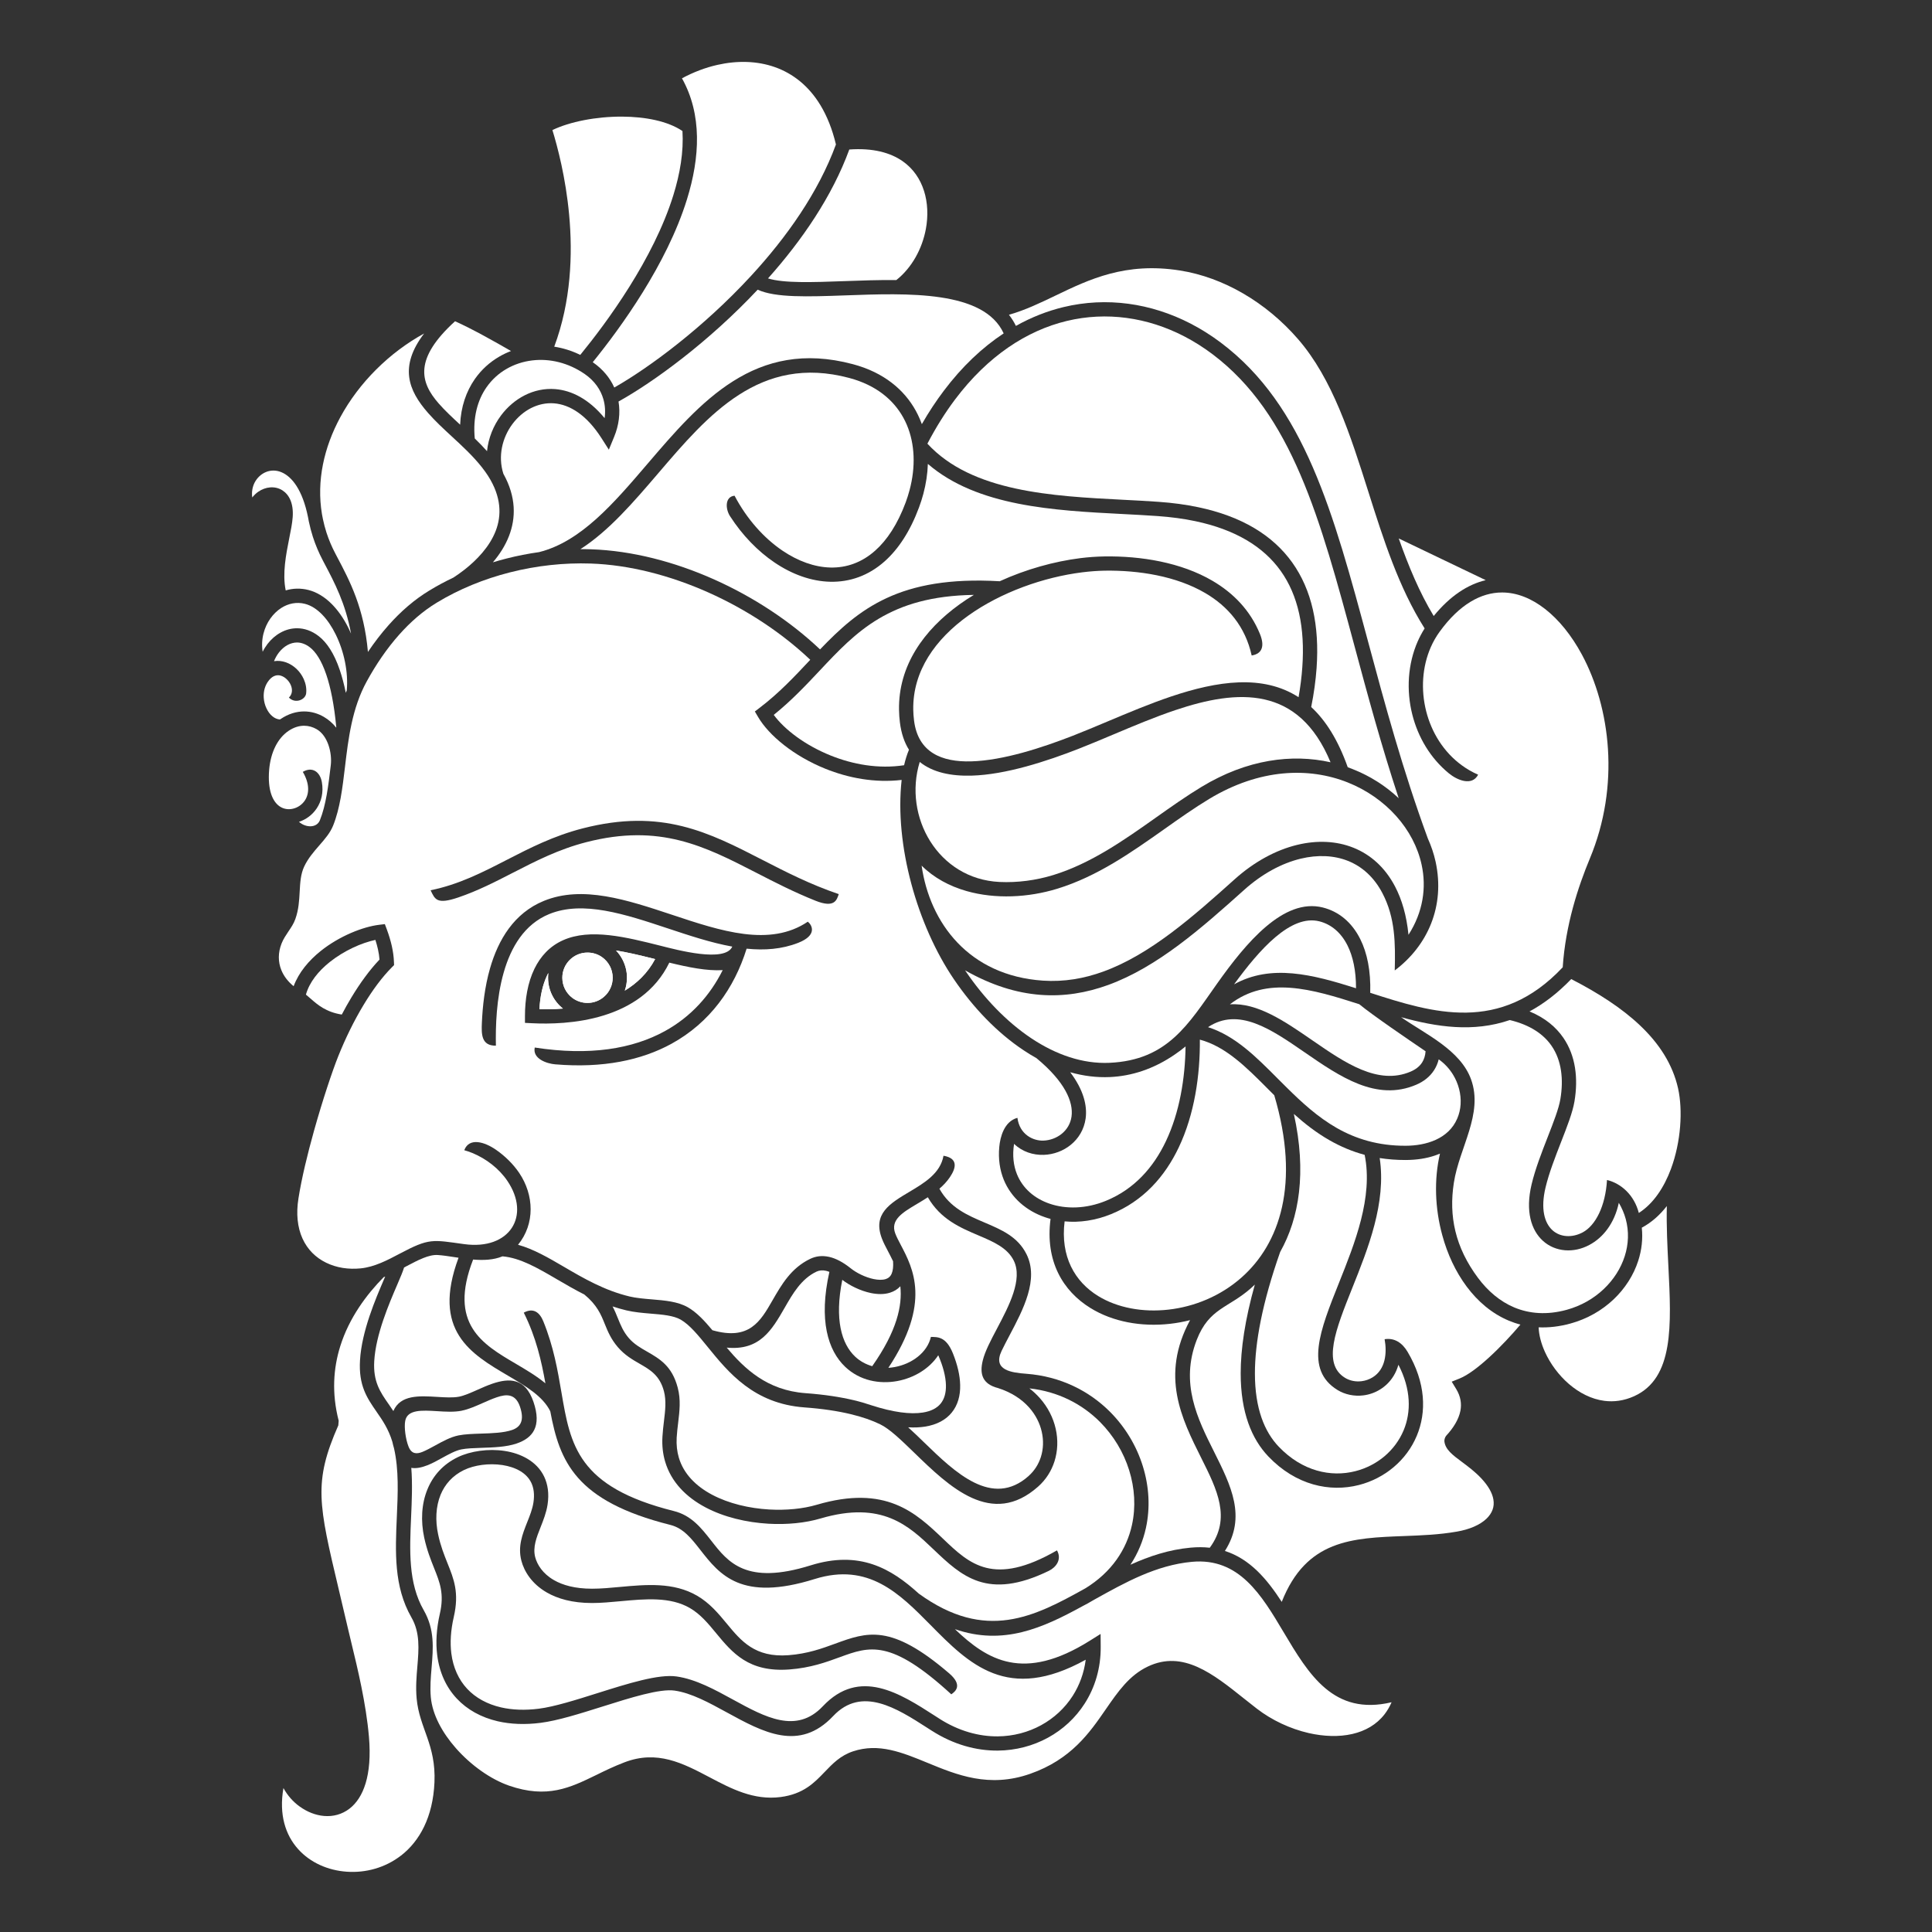 <svg xmlns="http://www.w3.org/2000/svg" xmlns:xlink="http://www.w3.org/1999/xlink" width="500" zoomAndPan="magnify" viewBox="0 0 375 375" height="500" preserveAspectRatio="xMidYMid meet" version="1.0"><rect x="0" y="0" width="375" height="375" fill="#333333" stroke="none"/><defs><clipPath id="1fdbbd361c"><path d="M 54.422 247.758 L 85 247.758 L 85 363.34 L 54.422 363.34 Z M 54.422 247.758 " clip-rule="nonzero"/></clipPath><clipPath id="c98cae2c2e"><path d="M 296.773 190 L 326.105 190 L 326.105 240 L 296.773 240 Z M 296.773 190 " clip-rule="nonzero"/></clipPath><clipPath id="f9d79fce71"><path d="M 48.605 91 L 69 91 L 69 123 L 48.605 123 Z M 48.605 91 " clip-rule="nonzero"/></clipPath></defs><path fill="#ffffff" d="M 79.297 280.785 C 79.883 282.254 80.867 282.262 82.004 281.809 C 82.727 281.52 83.578 281.051 84.449 280.578 C 85.922 279.766 87.434 278.93 89.004 278.609 C 90.246 278.367 91.766 278.312 93.367 278.262 C 95.484 278.195 97.766 278.117 99.387 277.562 C 100.977 277.016 101.871 275.785 100.914 272.996 C 100.059 270.52 98.332 270.551 96.414 271.215 C 95.512 271.523 94.645 271.91 93.785 272.289 C 92.363 272.918 90.965 273.543 89.629 273.809 L 89.629 273.816 C 88.152 274.113 86.473 274.012 84.781 273.902 C 81.945 273.73 79.086 273.559 78.656 275.77 C 78.402 277.059 78.75 279.41 79.297 280.785 " fill-opacity="1" fill-rule="nonzero"/><path fill="#ffffff" d="M 234.477 199.367 C 239.758 201.062 243.789 205.113 248.07 209.418 C 248.613 209.957 249.16 210.508 249.719 211.059 L 249.723 211.059 L 249.75 211.086 L 249.746 211.086 C 252.66 213.969 255.77 216.836 259.484 218.953 C 263.152 221.035 267.453 222.41 272.832 222.391 C 276.801 222.379 281.152 221.074 282.848 217.113 C 283.227 216.234 283.445 215.293 283.504 214.336 C 283.621 212.371 283.102 210.324 282.016 208.562 C 281.316 207.43 280.387 206.418 279.254 205.617 C 279.062 206.395 278.758 207.09 278.367 207.703 C 277.531 209.012 276.312 209.938 274.883 210.547 C 267.148 213.852 260.078 208.977 253.188 204.227 C 246.711 199.766 240.418 195.426 234.477 199.367 " fill-opacity="1" fill-rule="nonzero"/><path fill="#ffffff" d="M 215.688 235.652 C 212.629 236.902 209.516 237.34 206.641 237.066 C 205.793 243.902 208.625 248.781 213.152 251.559 C 216.891 253.852 221.793 254.762 226.785 254.199 C 231.809 253.637 236.906 251.574 241.004 247.941 C 248.324 241.449 252.457 229.852 247.332 212.586 C 246.918 212.18 246.516 211.773 246.109 211.367 C 241.883 207.117 237.91 203.133 232.891 201.793 C 232.953 208.688 231.848 216.293 228.801 222.699 C 226.105 228.375 221.91 233.113 215.688 235.652 " fill-opacity="1" fill-rule="nonzero"/><path fill="#ffffff" d="M 207.727 208.121 C 210.293 211.508 211.062 214.574 210.723 217.086 C 210.426 219.242 209.34 220.984 207.84 222.207 C 206.371 223.406 204.492 224.094 202.605 224.156 C 200.535 224.227 198.441 223.566 196.828 222.023 C 196.477 224.266 196.715 226.258 197.402 227.941 C 197.957 229.297 198.801 230.469 199.863 231.418 C 200.934 232.379 202.242 233.125 203.707 233.629 C 206.906 234.73 210.816 234.645 214.645 233.082 C 220.148 230.836 223.883 226.602 226.297 221.52 C 228.961 215.918 230.035 209.289 230.117 203.113 C 229.414 203.688 228.688 204.234 227.941 204.738 C 223.852 207.52 219.645 208.859 215.465 209.055 C 212.852 209.176 210.258 208.84 207.727 208.121 " fill-opacity="1" fill-rule="nonzero"/><path fill="#ffffff" d="M 97.535 243.855 C 95.789 244.574 93.824 244.641 91.832 244.477 C 86.973 256.977 93.656 260.906 100.051 264.664 C 102.113 265.883 104.148 267.074 105.867 268.512 C 105.094 264.207 104.066 259.582 101.664 254.785 C 103.547 253.758 104.766 254.758 105.461 256.477 C 107.465 261.41 108.254 266.031 108.984 270.305 C 110.727 280.516 112.109 288.617 130.785 293.289 C 134.219 294.148 136.105 296.566 138.098 299.105 C 141.316 303.23 144.844 307.738 157.332 303.84 C 166.832 300.871 172.957 304.426 178.34 309.324 C 191.363 318.746 200.785 313.793 210.652 308.301 C 215.77 305.172 218.676 300.734 219.719 295.973 C 220.477 292.496 220.25 288.836 219.172 285.379 C 218.09 281.906 216.145 278.645 213.488 275.98 C 210.051 272.539 205.387 270.094 199.809 269.484 C 200.547 270.055 201.211 270.676 201.801 271.336 C 203.402 273.129 204.434 275.203 204.91 277.32 C 205.395 279.457 205.309 281.645 204.676 283.641 C 204.09 285.492 203.031 287.184 201.516 288.535 L 201.512 288.535 C 192.504 296.57 184.234 288.551 177.457 281.973 C 174.961 279.555 172.688 277.348 170.848 276.461 C 169.32 275.719 167.438 275.035 165.047 274.469 C 162.621 273.891 159.695 273.434 156.129 273.176 C 146.316 272.453 141.402 266.41 137.344 261.418 C 135.516 259.172 133.875 257.156 132.137 256.148 C 130.734 255.336 128.535 255.156 126.293 254.973 C 124.719 254.84 123.117 254.707 121.566 254.34 C 120.652 254.117 119.766 253.863 118.902 253.578 C 119.32 254.371 119.641 255.148 119.949 255.922 C 120.469 257.199 120.977 258.461 122.027 259.691 C 123.055 260.891 124.336 261.625 125.586 262.336 C 128.066 263.766 130.445 265.137 131.547 269.352 C 132.168 271.707 131.902 273.875 131.625 276.195 C 131.512 277.137 131.395 278.094 131.344 279.031 C 131.262 280.449 131.414 281.738 131.758 282.914 C 132.695 286.098 135.113 288.48 138.215 290.125 C 141.453 291.844 145.426 292.766 149.301 292.992 C 152.625 293.176 155.859 292.859 158.492 292.086 C 171.965 288.117 177.746 293.625 183.094 298.719 C 188.199 303.582 192.848 308.023 205.16 300.926 C 206.156 302.703 204.969 304.223 203.574 304.902 C 191.648 310.695 186.637 305.918 181.184 300.727 C 176.395 296.16 171.215 291.219 159.273 294.734 C 156.34 295.602 152.777 295.961 149.156 295.754 C 144.898 295.508 140.527 294.484 136.926 292.574 C 133.199 290.598 130.273 287.676 129.102 283.695 C 128.668 282.227 128.477 280.621 128.578 278.879 C 128.641 277.785 128.758 276.812 128.871 275.867 C 129.121 273.805 129.352 271.887 128.871 270.043 C 128.062 266.949 126.176 265.871 124.211 264.734 C 122.75 263.895 121.258 263.035 119.93 261.488 C 118.574 259.906 117.984 258.445 117.379 256.965 C 116.652 255.16 115.906 253.312 113.43 251.273 C 111.551 250.32 109.789 249.293 108.102 248.312 C 104.363 246.125 100.98 244.148 97.535 243.855 " fill-opacity="1" fill-rule="nonzero"/><g clip-path="url(#1fdbbd361c)"><path fill="#ffffff" d="M 74.762 247.777 C 74.664 247.82 74.57 247.855 74.469 247.898 C 71.184 251.227 67.773 255.758 66.039 261.312 C 64.715 265.539 64.352 270.383 65.738 275.766 L 65.668 276.66 C 60.809 287.703 61.805 291.895 65.777 308.617 C 66.281 310.723 66.832 313.039 67.566 316.211 C 67.785 317.16 67.988 318.012 68.219 318.945 C 69.387 323.77 71.047 330.59 71.609 337.086 C 72.266 344.66 70.488 349.008 67.852 351.047 C 66.371 352.191 64.648 352.621 62.918 352.48 C 61.262 352.344 59.609 351.688 58.172 350.648 L 58.168 350.648 C 56.891 349.73 55.785 348.488 55.016 347.059 C 54.113 352.191 55.406 356.191 57.883 358.93 C 60.238 361.547 63.672 363.047 67.293 363.297 C 70.941 363.559 74.758 362.551 77.848 360.152 L 77.855 360.152 C 81.422 357.379 84.031 352.719 84.328 345.961 C 84.652 338.598 81.402 335.461 80.871 329.684 C 80.668 327.477 80.844 325.434 81.012 323.438 C 81.289 320.094 81.562 316.898 79.848 313.922 C 76.422 307.953 76.723 301.191 77.027 294.375 C 77.23 289.852 77.43 285.312 76.484 281.137 C 76.434 280.957 76.371 280.754 76.312 280.516 C 76.254 280.305 76.203 280.086 76.156 279.855 C 75.406 277.363 74.219 275.645 73.109 274.051 L 73.109 274.047 C 71.25 271.363 69.578 268.957 69.879 264.012 C 70.215 258.355 72.891 252.141 74.574 248.223 L 74.762 247.777 " fill-opacity="1" fill-rule="nonzero"/></g><path fill="#ffffff" d="M 78.867 245.785 L 78.43 246.023 C 78.195 246.812 77.719 247.922 77.121 249.316 C 75.508 253.066 72.945 259.016 72.641 264.172 C 72.398 268.172 73.812 270.207 75.383 272.469 L 75.387 272.465 C 75.703 272.922 76.027 273.387 76.348 273.883 C 77.734 270.699 81.352 270.922 84.945 271.141 C 86.445 271.234 87.941 271.32 89.082 271.098 L 89.082 271.102 C 90.129 270.891 91.391 270.332 92.672 269.762 C 93.641 269.328 94.625 268.895 95.516 268.59 C 98.871 267.438 101.938 267.438 103.543 272.09 C 105.195 276.91 103.387 279.117 100.285 280.18 C 98.297 280.867 95.781 280.949 93.453 281.023 C 91.965 281.074 90.551 281.121 89.543 281.328 C 88.418 281.551 87.078 282.285 85.777 283 C 84.863 283.508 83.961 284.008 83.027 284.383 C 81.879 284.832 80.805 285.078 79.832 284.91 C 80.078 288.07 79.934 291.285 79.793 294.488 C 79.508 300.91 79.219 307.285 82.246 312.543 C 84.395 316.289 84.086 319.891 83.773 323.664 C 83.613 325.566 83.445 327.516 83.621 329.434 C 83.934 332.828 85.84 336.309 88.465 339.297 C 91.426 342.668 95.27 345.367 98.809 346.594 C 106.227 349.156 110.652 346.996 115.746 344.52 C 117.406 343.703 119.141 342.859 121.176 342.078 C 127.578 339.617 132.555 342.242 137.762 344.984 C 141.941 347.188 146.293 349.477 151.512 348.805 C 155.949 348.23 158.062 346.023 160.02 343.984 C 161.609 342.328 163.105 340.762 165.562 339.938 C 170.57 338.27 175.09 340.133 180.07 342.18 C 185.711 344.504 191.992 347.094 199.961 344.293 C 207.91 341.504 211.492 336.328 214.617 331.793 C 217.02 328.32 219.176 325.195 222.793 323.473 C 229.609 320.227 235.434 324.875 241.477 329.699 C 242.336 330.383 243.199 331.07 243.961 331.656 C 246.875 333.902 250.43 335.559 254.016 336.387 C 256.945 337.051 259.879 337.164 262.477 336.566 C 264.992 335.992 267.191 334.754 268.754 332.723 C 269.273 332.047 269.73 331.277 270.105 330.406 C 258.84 333.074 254.043 325.023 249.125 316.766 C 244.875 309.621 240.523 302.305 231.363 303.148 C 224.434 303.785 218.395 307.152 212.527 310.418 L 212.004 310.715 C 211.41 311.074 210.789 311.418 210.145 311.742 C 202.387 315.996 194.742 319.465 185.352 316.219 C 191.645 322.227 198.648 326.543 211.527 318.465 L 213.625 317.148 L 213.645 319.625 C 213.68 323.789 212.531 327.539 210.547 330.641 C 208.758 333.445 206.285 335.723 203.383 337.297 C 200.496 338.871 197.176 339.758 193.684 339.789 C 189.504 339.824 185.082 338.633 180.852 335.926 L 180.848 335.926 L 179.988 335.375 C 174.09 331.582 167.27 327.199 161.723 333.082 C 155.133 340.078 148.133 336.242 141.031 332.352 C 137.621 330.488 134.191 328.609 130.949 328.145 C 128.07 327.73 122.445 329.504 116.848 331.27 C 112.531 332.629 108.23 333.984 104.922 334.402 C 101.906 334.789 99.113 334.668 96.629 334.102 C 93.398 333.355 90.676 331.848 88.645 329.672 C 86.613 327.496 85.293 324.66 84.863 321.273 C 84.555 318.844 84.703 316.152 85.375 313.223 C 86.266 309.367 85.363 307.129 84.262 304.379 C 83.598 302.707 82.859 300.867 82.332 298.426 C 81.648 295.207 81.797 291.906 82.969 289.07 C 84.043 286.445 85.969 284.23 88.859 282.836 C 91.332 281.645 94.797 281.145 97.938 281.625 C 99.535 281.867 101.066 282.367 102.387 283.156 C 103.762 283.977 104.898 285.109 105.613 286.594 C 106.324 288.082 106.613 289.895 106.281 292.055 C 106.039 293.621 105.473 295.043 104.918 296.449 C 104.141 298.41 103.383 300.32 103.879 302.238 C 104.258 303.684 105.328 305.434 107.492 306.684 C 109.215 307.684 111.617 308.367 114.902 308.367 C 116.672 308.367 118.477 308.199 120.309 308.027 C 125.414 307.559 130.727 307.066 135.305 309.727 C 137.773 311.164 139.441 313.184 141.105 315.191 C 143.832 318.492 146.539 321.766 153.039 321.273 C 156.762 320.992 159.559 319.969 162.055 319.055 C 168.352 316.754 172.918 315.09 184.234 324.797 C 186.906 327.094 185.465 328.305 184.645 328.867 C 172.867 318.055 168.777 319.547 163 321.66 C 160.332 322.637 157.336 323.727 153.25 324.039 C 145.32 324.641 142.152 320.816 138.965 316.957 C 137.465 315.137 135.953 313.309 133.914 312.125 C 130.094 309.898 125.23 310.352 120.555 310.785 C 118.602 310.965 116.684 311.145 114.902 311.145 C 111.082 311.145 108.211 310.305 106.105 309.082 C 103.191 307.395 101.727 304.969 101.199 302.934 C 100.477 300.145 101.398 297.816 102.344 295.426 C 102.84 294.188 103.34 292.934 103.539 291.641 C 103.781 290.066 103.598 288.797 103.117 287.793 C 102.652 286.828 101.898 286.082 100.969 285.531 C 99.98 284.941 98.789 284.562 97.531 284.367 C 94.906 283.969 92.062 284.367 90.062 285.328 C 87.832 286.41 86.352 288.113 85.523 290.121 C 84.582 292.426 84.465 295.152 85.047 297.852 C 85.52 300.07 86.207 301.789 86.832 303.352 C 88.113 306.539 89.156 309.141 88.082 313.836 C 87.477 316.457 87.34 318.828 87.602 320.922 C 87.957 323.707 89.031 326.023 90.672 327.789 C 92.32 329.551 94.562 330.781 97.246 331.402 C 99.43 331.902 101.895 332 104.574 331.66 C 107.605 331.277 111.805 329.953 116.02 328.621 C 121.918 326.762 127.84 324.895 131.34 325.402 C 135.066 325.941 138.723 327.941 142.352 329.93 C 148.516 333.301 154.582 336.621 159.711 331.184 C 166.84 323.621 174.691 328.672 181.48 333.047 L 182.34 333.598 L 182.336 333.602 C 186.09 335.996 189.992 337.055 193.664 337.027 C 196.688 337 199.562 336.234 202.062 334.871 C 204.555 333.512 206.68 331.559 208.215 329.16 C 209.516 327.121 210.402 324.758 210.738 322.148 C 195.57 330.559 188.102 323.004 180.559 315.355 C 174.598 309.324 168.578 303.23 158.152 306.48 C 143.848 310.953 139.695 305.652 135.914 300.812 C 134.23 298.656 132.633 296.609 130.113 295.984 C 111.641 291.352 108.629 283.645 106.809 273.93 C 105.371 271.004 102.055 269.055 98.652 267.047 C 91.359 262.762 83.742 258.277 89.004 244.125 C 88.734 244.09 88.469 244.043 88.207 244.008 C 87.055 243.832 85.941 243.66 84.977 243.598 C 83.23 243.484 81.145 244.586 78.867 245.785 " fill-opacity="1" fill-rule="nonzero"/><path fill="#ffffff" d="M 67.121 134.477 C 67.176 134.316 67.242 134.152 67.305 133.996 C 67.629 130.484 66.789 126.43 65.152 123.129 C 63.68 120.141 61.59 117.82 59.199 117.207 C 57.555 116.785 55.941 117.141 54.582 118.012 C 53.77 118.535 53.055 119.238 52.469 120.066 C 51.875 120.91 51.422 121.879 51.152 122.938 C 50.863 124.055 50.789 125.266 50.98 126.508 C 51.258 125.953 51.586 125.438 51.941 124.969 C 52.652 124.055 53.516 123.301 54.477 122.781 C 55.461 122.234 56.555 121.941 57.684 121.945 C 59.074 121.953 60.5 122.422 61.848 123.465 C 63.395 124.66 64.836 126.75 65.953 130.055 C 66.383 131.328 66.781 132.793 67.121 134.477 " fill-opacity="1" fill-rule="nonzero"/><path fill="#ffffff" d="M 65.254 141.23 L 65.27 141.141 C 64.859 136.777 64.18 133.449 63.332 130.941 C 62.398 128.199 61.297 126.535 60.156 125.652 C 59.324 125.004 58.469 124.719 57.672 124.707 C 57.02 124.707 56.387 124.887 55.797 125.203 C 55.18 125.543 54.609 126.043 54.133 126.656 C 53.75 127.152 53.43 127.723 53.184 128.336 C 53.953 128.207 54.727 128.293 55.457 128.547 C 56.234 128.809 56.945 129.258 57.551 129.828 C 58.145 130.391 58.625 131.074 58.957 131.812 C 59.352 132.695 59.535 133.66 59.422 134.594 C 59.281 135.812 57.305 136.672 56.078 135.398 C 56.785 134.719 56.797 133.77 56.43 132.945 C 56.25 132.531 55.977 132.152 55.645 131.836 C 55.324 131.527 54.961 131.297 54.57 131.168 C 53.844 130.918 52.988 131.094 52.238 132 C 51.414 132.988 51.109 134.23 51.191 135.441 C 51.238 136.16 51.426 136.875 51.727 137.504 C 52.02 138.121 52.406 138.648 52.867 139.023 C 53.293 139.383 53.793 139.609 54.332 139.652 C 54.383 139.629 54.43 139.594 54.477 139.559 C 55.996 138.535 57.547 138.09 59.027 138.09 C 60.398 138.09 61.703 138.473 62.852 139.141 C 63.77 139.676 64.586 140.387 65.254 141.23 " fill-opacity="1" fill-rule="nonzero"/><g clip-path="url(#c98cae2c2e)"><path fill="#ffffff" d="M 318.316 199.023 C 314.777 195.668 310.215 192.73 304.973 190.039 C 302.293 192.82 299.59 194.863 296.879 196.316 C 299.848 197.543 302.004 199.32 303.465 201.465 C 305.836 204.938 306.352 209.293 305.605 213.773 C 305.246 215.922 304.168 218.691 302.992 221.691 C 301.875 224.562 300.66 227.664 299.984 230.508 C 299 234.641 299.781 237.375 301.328 238.785 C 302.07 239.461 303.004 239.836 304 239.914 C 305.047 239.996 306.16 239.758 307.199 239.203 C 309.695 237.871 311.621 234.109 311.918 229.035 C 314.652 229.695 317.199 231.949 318.094 235.434 C 320.949 233.605 322.996 230.465 324.32 226.914 C 326.289 221.625 326.652 215.488 325.715 211.258 C 324.664 206.582 322.059 202.566 318.316 199.023 " fill-opacity="1" fill-rule="nonzero"/></g><path fill="#ffffff" d="M 323.832 245.781 C 323.641 241.953 323.438 238.008 323.531 234.094 C 322.184 235.828 320.57 237.277 318.672 238.293 C 318.902 240.465 318.648 242.629 317.988 244.688 C 317.094 247.484 315.438 250.082 313.203 252.203 C 310.945 254.34 308.094 256.004 304.816 256.898 C 302.648 257.492 300.59 257.719 298.652 257.633 C 298.703 259.129 299.133 260.766 299.859 262.383 C 300.895 264.676 302.52 266.906 304.539 268.645 C 306.527 270.352 308.879 271.574 311.398 271.902 C 313.238 272.141 315.188 271.898 317.164 271.012 C 324.926 267.512 324.41 257.23 323.832 245.781 " fill-opacity="1" fill-rule="nonzero"/><path fill="#ffffff" d="M 112.629 68.887 C 117.871 62.469 126.848 50.266 130.695 37.895 C 132.004 33.68 132.711 29.449 132.465 25.43 C 129.598 23.496 125.246 22.66 120.766 22.637 C 115.734 22.613 110.613 23.613 107.223 25.246 C 108.203 28.441 109.801 34.434 110.469 41.684 C 111.184 49.391 110.844 58.531 107.578 67.289 C 109.281 67.555 110.992 68.082 112.629 68.887 " fill-opacity="1" fill-rule="nonzero"/><path fill="#ffffff" d="M 119.23 75.219 C 125.977 71.383 136.508 63.609 145.789 53.535 C 152.68 46.059 158.855 37.332 162.254 28.043 C 161.547 25.055 160.52 22.531 159.254 20.43 C 156.965 16.645 153.875 14.262 150.434 13.039 C 146.949 11.801 143.078 11.734 139.285 12.586 C 136.918 13.113 134.586 14.008 132.371 15.199 C 136.305 22.242 135.875 30.539 133.336 38.707 C 129.422 51.324 120.453 63.645 115.051 70.305 L 115.102 70.34 C 117.02 71.672 118.395 73.352 119.23 75.219 " fill-opacity="1" fill-rule="nonzero"/><path fill="#ffffff" d="M 175.223 31.305 C 172.809 29.613 169.402 28.691 164.848 29.02 C 161.523 38.113 155.672 46.641 149.07 54.039 C 152.141 54.992 157.711 54.793 163.918 54.566 C 167.176 54.453 170.602 54.32 173.977 54.359 C 176.992 51.973 178.992 48.293 179.707 44.461 C 180.176 41.926 180.082 39.336 179.34 37.016 L 179.336 37.016 C 178.617 34.754 177.266 32.742 175.223 31.305 " fill-opacity="1" fill-rule="nonzero"/><path fill="#ffffff" d="M 259.898 248.996 C 262.977 241.293 266.547 232.375 264.879 224.156 C 262.402 223.488 260.176 222.523 258.121 221.359 C 255.531 219.887 253.254 218.109 251.137 216.215 C 253.648 227.562 252.172 236.449 248.484 242.996 C 245.012 252.863 243.582 260.57 243.578 266.555 C 243.574 273.379 245.43 277.898 248.199 280.797 C 252.762 285.574 258.336 286.766 263.082 285.551 C 265.176 285.02 267.105 284.023 268.715 282.672 C 270.316 281.32 271.609 279.609 272.438 277.637 C 273.926 274.082 273.895 269.652 271.434 264.902 C 271.199 265.711 270.883 266.438 270.48 267.086 C 269.801 268.191 268.902 269.062 267.887 269.688 C 266.875 270.32 265.754 270.703 264.613 270.844 C 262.883 271.055 261.094 270.707 259.609 269.797 C 253.168 265.836 256.215 258.211 259.898 248.996 " fill-opacity="1" fill-rule="nonzero"/><g clip-path="url(#f9d79fce71)"><path fill="#ffffff" d="M 60.734 104.219 C 60.418 103.223 60.156 102.234 59.949 101.234 L 59.945 101.234 L 59.938 101.188 C 59.883 100.914 59.832 100.637 59.781 100.355 C 58.719 95.117 56.684 92.508 54.613 91.652 C 53.574 91.219 52.516 91.25 51.605 91.629 C 50.688 92.008 49.898 92.742 49.414 93.688 C 49 94.508 48.812 95.496 48.965 96.559 C 49.305 96.121 49.695 95.746 50.125 95.449 C 50.824 94.965 51.625 94.668 52.414 94.605 C 53.262 94.531 54.113 94.719 54.852 95.199 C 56.129 96.035 57.012 97.715 56.809 100.406 C 56.719 101.602 56.449 102.969 56.141 104.484 C 55.527 107.582 54.777 111.324 55.457 114.598 C 56.852 114.184 58.359 114.129 59.883 114.52 C 63.121 115.348 65.824 118.238 67.637 121.902 C 67.816 122.258 67.977 122.617 68.137 122.984 C 67.059 117.109 64.918 113.055 62.992 109.41 L 62.676 108.809 C 61.879 107.301 61.238 105.766 60.734 104.219 " fill-opacity="1" fill-rule="nonzero"/></g><path fill="#ffffff" d="M 285.539 209.527 C 287.949 216.234 283.25 222.719 282.191 229.578 C 281.191 236.035 282.434 242.082 286.898 248.062 C 288.797 250.598 291.145 252.609 293.914 253.773 C 296.844 254.996 300.25 255.285 304.09 254.234 C 306.902 253.465 309.359 252.035 311.297 250.195 C 313.195 248.391 314.598 246.199 315.352 243.848 C 316.102 241.52 316.211 239.027 315.555 236.613 C 315.262 235.547 314.816 234.488 314.211 233.465 C 313.352 237.523 311.09 240.266 308.5 241.637 C 306.98 242.457 305.344 242.801 303.793 242.676 C 302.195 242.551 300.676 241.938 299.465 240.832 C 297.227 238.793 296.031 235.133 297.285 229.867 C 298 226.867 299.254 223.656 300.414 220.684 C 301.531 217.82 302.562 215.184 302.871 213.32 C 303.508 209.504 303.109 205.852 301.18 203.027 C 299.613 200.734 296.992 198.938 293.051 197.992 C 285.973 200.422 278.863 199.352 271.949 197.434 C 276.676 200.734 283.477 203.789 285.539 209.527 " fill-opacity="1" fill-rule="nonzero"/><path fill="#ffffff" d="M 276.703 204.047 L 276.559 203.953 C 273.465 201.848 266.422 197.062 263.84 194.922 C 254.586 191.945 245.906 189.395 238.723 194.941 C 244.07 194.582 249.359 198.227 254.758 201.949 C 261.027 206.27 267.461 210.707 273.797 208 C 274.742 207.598 275.527 207.016 276.035 206.219 C 276.402 205.637 276.645 204.918 276.703 204.047 " fill-opacity="1" fill-rule="nonzero"/><path fill="#ffffff" d="M 235.621 281.73 C 238.949 288.379 241.973 294.422 237.754 301.039 C 242.629 302.602 245.914 306.5 248.785 310.922 C 253.555 298.855 262.449 298.527 272.547 298.145 C 275.859 298.02 279.32 297.891 282.781 297.285 C 285.254 296.859 287.242 295.988 288.5 294.805 C 289.059 294.27 289.469 293.68 289.703 293.043 C 289.93 292.43 289.988 291.754 289.863 291.031 C 289.648 289.793 288.895 288.414 287.504 286.934 C 286.293 285.648 284.941 284.641 283.793 283.785 C 281.953 282.418 280.539 281.371 280.355 279.77 C 280.316 279.441 280.488 278.918 280.707 278.672 C 282.059 277.211 283.129 275.555 283.465 273.832 C 283.723 272.484 283.531 271.051 282.629 269.578 L 281.777 268.18 L 283.297 267.57 C 284.93 266.914 286.984 265.344 289.039 263.465 C 291.258 261.438 293.449 259.07 295.113 257.098 C 294.332 256.898 293.574 256.641 292.84 256.332 C 289.598 254.969 286.855 252.641 284.68 249.723 C 282.543 246.863 280.941 243.426 279.949 239.766 C 278.52 234.559 278.32 228.914 279.5 223.918 C 279.184 224.051 278.852 224.176 278.504 224.293 C 276.891 224.84 275.008 225.148 272.844 225.156 C 271.062 225.16 269.387 225.027 267.797 224.777 C 269.105 233.434 265.551 242.312 262.465 250.023 C 259.258 258.051 256.602 264.691 261.059 267.43 C 262.004 268.012 263.152 268.23 264.281 268.09 C 265.039 267.996 265.777 267.742 266.434 267.336 C 268.938 265.789 269.238 262.609 268.754 259.941 C 270.691 259.629 272.188 260.668 273.207 262.383 C 276.766 268.383 276.914 274.113 274.992 278.695 C 273.992 281.086 272.434 283.152 270.492 284.785 C 268.555 286.414 266.246 287.605 263.77 288.238 C 258.133 289.684 251.539 288.297 246.195 282.707 C 242.973 279.332 240.812 274.188 240.816 266.555 C 240.816 261.848 241.648 256.172 243.562 249.34 C 243.32 249.574 243.086 249.797 242.836 250.012 C 238.434 253.914 234.699 253.887 232.297 260.043 C 229 268.504 232.461 275.422 235.621 281.73 " fill-opacity="1" fill-rule="nonzero"/><path fill="#ffffff" d="M 187.617 172.957 C 184.301 172.012 181.277 170.395 178.887 168.02 C 180.461 179.109 188.031 189.363 202.43 190.34 C 206.535 190.617 210.414 189.938 214.137 188.586 C 223.234 185.285 231.523 177.957 239.637 170.676 C 243.473 167.234 247.691 164.973 251.816 163.98 C 255.645 163.059 259.398 163.223 262.68 164.535 C 266 165.859 268.824 168.344 270.766 172.043 C 272.105 174.59 273.02 177.719 273.387 181.445 C 276.223 177.035 276.902 172.27 275.934 167.832 C 275.191 164.414 273.477 161.172 271.016 158.414 C 268.531 155.637 265.309 153.348 261.578 151.867 C 254.078 148.887 244.5 149.145 234.676 155.09 C 231.762 156.848 228.902 158.875 226.004 160.926 C 219.609 165.441 213.043 170.086 205.258 172.488 C 199.59 174.238 193.172 174.539 187.617 172.957 " fill-opacity="1" fill-rule="nonzero"/><path fill="#ffffff" d="M 264.027 182.281 C 265.363 184.953 266.086 188.445 265.961 192.703 C 278.113 196.629 291.164 200.68 303.324 187.75 C 303.59 183.641 304.344 179.734 305.289 176.215 C 306.281 172.551 307.484 169.293 308.582 166.656 C 314.504 152.457 312.562 137.301 307.039 127.043 C 305.039 123.34 302.59 120.297 299.883 118.191 C 297.266 116.152 294.418 114.996 291.535 115 C 287.492 115.004 283.297 117.289 279.438 122.609 C 278.754 123.547 278.18 124.555 277.715 125.613 C 276.039 129.434 275.77 133.883 276.816 138.031 C 277.859 142.164 280.207 145.984 283.758 148.562 C 284.723 149.266 285.77 149.875 286.906 150.367 C 285.707 152.656 282.816 151.414 281.23 150.109 C 277.629 147.164 275.234 143.082 274.129 138.703 C 272.934 133.977 273.25 128.887 275.176 124.492 C 275.562 123.625 276.008 122.781 276.52 121.977 C 271.504 114.066 268.527 104.703 265.59 95.43 C 262.102 84.43 258.652 73.566 251.965 65.84 C 248.895 62.297 245.262 59.262 241.285 56.957 C 237.438 54.723 233.277 53.172 229.016 52.5 C 218.457 50.836 211.43 54.219 204.898 57.359 C 201.887 58.805 198.973 60.207 195.836 61.098 C 196.352 61.758 196.809 62.477 197.188 63.258 C 200.195 61.57 203.293 60.363 206.426 59.605 C 214.809 57.59 223.402 58.836 231.102 62.812 C 233.121 63.859 235.094 65.098 236.977 66.516 C 253.215 78.738 258.777 99.402 265.602 124.75 C 268.773 136.539 272.223 149.352 277.148 162.762 C 277.801 164.207 278.309 165.711 278.648 167.246 C 280.531 175.887 277.102 183.57 270.719 188.363 C 270.848 183.129 270.836 178.125 268.312 173.336 C 266.695 170.25 264.371 168.191 261.652 167.102 C 258.906 166.008 255.734 165.883 252.465 166.668 C 248.777 167.559 244.969 169.609 241.484 172.734 C 233.164 180.199 224.656 187.707 215.082 191.188 C 206.691 194.23 197.605 194.184 187.32 188.344 L 187.449 188.531 C 190.996 193.754 195.379 198.336 200.207 201.551 C 204.957 204.707 210.129 206.527 215.352 206.293 C 226.645 205.777 230.645 198.801 236.273 190.867 C 241.816 183.051 249.141 174.211 256.773 176.148 C 259.836 176.922 262.387 178.992 264.027 182.281 " fill-opacity="1" fill-rule="nonzero"/><path fill="#ffffff" d="M 263.203 191.82 C 263.211 188.414 262.609 185.637 261.551 183.516 C 260.285 180.992 258.375 179.414 256.098 178.832 C 250.523 177.422 244.449 184.316 239.535 191.059 C 246.715 187.078 254.727 189.125 263.203 191.82 " fill-opacity="1" fill-rule="nonzero"/><path fill="#ffffff" d="M 175.484 148.531 C 175.727 147.477 176.035 146.469 176.43 145.527 C 175.547 144.121 174.934 142.363 174.668 140.207 C 174.57 139.422 174.512 138.613 174.5 137.785 C 174.363 129.207 179.305 122.289 186.27 117.285 C 187.156 116.648 188.078 116.047 189.027 115.469 C 172.684 115.703 166.191 122.613 159.117 130.148 C 156.41 133.027 153.617 135.996 150.184 138.758 C 152.285 141.621 156.297 144.664 161.23 146.645 C 165.543 148.383 170.523 149.285 175.484 148.531 " fill-opacity="1" fill-rule="nonzero"/><path fill="#ffffff" d="M 194 171.188 C 197.492 171.355 201.105 170.871 204.449 169.844 C 211.797 167.578 218.188 163.059 224.41 158.656 C 227.359 156.57 230.27 154.512 233.242 152.715 C 242.102 147.352 250.828 146.289 258.258 147.957 C 252.066 133.027 240.301 133.742 228.152 137.828 C 224.121 139.184 220.031 140.906 216.086 142.57 C 213.742 143.555 211.438 144.527 209.25 145.383 C 203.113 147.773 195.23 150.363 188.586 150.551 C 184.602 150.66 181.051 149.941 178.52 147.891 C 175.262 158.48 182.051 170.609 194 171.188 " fill-opacity="1" fill-rule="nonzero"/><path fill="#ffffff" d="M 255.547 129.699 C 255.375 132.094 255.031 134.605 254.504 137.234 C 257.305 139.82 259.715 143.609 261.594 148.918 C 261.926 149.039 262.27 149.168 262.594 149.301 C 265.988 150.645 268.992 152.582 271.484 154.93 C 268.074 144.602 265.414 134.719 262.926 125.469 C 256.234 100.625 250.785 80.367 235.32 68.73 C 233.57 67.414 231.727 66.25 229.836 65.273 C 222.715 61.594 214.781 60.441 207.062 62.297 C 199.312 64.16 191.746 69.074 185.387 77.523 C 183.48 80.059 181.68 82.918 180.008 86.117 C 188.637 95.492 204.25 96.301 218.035 97.008 C 220.43 97.133 222.77 97.25 224.898 97.406 C 227.641 97.598 230.191 97.949 232.562 98.445 C 241.004 100.219 247.035 103.879 250.836 109.203 C 254.621 114.516 256.137 121.414 255.547 129.699 " fill-opacity="1" fill-rule="nonzero"/><path fill="#ffffff" d="M 252.051 135.324 C 252.406 133.312 252.648 131.371 252.777 129.508 C 253.324 121.867 251.98 115.57 248.582 110.809 C 245.191 106.059 239.719 102.781 232.004 101.156 C 229.766 100.684 227.332 100.355 224.699 100.168 C 222.434 100.008 220.188 99.891 217.895 99.773 C 204.602 99.086 189.68 98.316 180.098 90.043 C 180.035 91.953 179.742 93.902 179.223 95.848 C 178.992 96.715 178.711 97.598 178.383 98.484 C 176.637 103.18 174.344 106.605 171.734 108.934 C 168.547 111.781 164.891 113 161.152 112.918 C 157.477 112.836 153.754 111.492 150.352 109.191 C 147.078 106.984 144.082 103.887 141.695 100.184 C 140.781 98.77 140.691 96.395 142.578 96.219 C 144.934 100.695 148.234 104.418 151.902 106.898 C 154.887 108.91 158.094 110.086 161.207 110.156 C 164.262 110.223 167.258 109.215 169.887 106.863 C 172.184 104.82 174.211 101.762 175.793 97.516 C 176.078 96.742 176.328 95.945 176.543 95.145 C 177.742 90.668 177.602 86.203 176.008 82.449 C 174.426 78.738 171.402 75.691 166.797 73.984 C 166.184 73.754 165.523 73.543 164.828 73.359 C 147.52 68.75 137.445 80.523 127.77 91.852 C 122.938 97.492 118.203 103.031 112.66 106.59 C 113.355 106.582 114.059 106.598 114.75 106.617 C 122.66 106.887 130.883 109.023 138.566 112.449 C 146.277 115.883 153.441 120.621 159.172 126.051 C 166.668 118.238 174.57 111.68 194.043 112.82 C 199.141 110.492 204.625 108.973 209.691 108.336 C 211.266 108.137 212.828 108.031 214.352 108.004 C 221.414 107.891 229.23 109.148 235.348 112.738 C 239.379 115.102 242.672 118.449 244.551 123.047 C 245.469 125.289 245.082 126.887 242.949 127.23 C 241.707 121.582 238.328 117.688 233.953 115.121 C 228.32 111.816 221.023 110.664 214.395 110.766 C 213.027 110.793 211.562 110.898 210.031 111.09 C 202.641 112.02 194.312 114.914 187.883 119.531 C 181.598 124.047 177.145 130.203 177.262 137.742 C 177.273 138.41 177.324 139.121 177.418 139.871 C 178.195 146.047 182.781 147.941 188.508 147.781 C 194.75 147.609 202.324 145.109 208.25 142.801 C 210.453 141.938 212.707 140.992 215.012 140.02 C 219.016 138.332 223.164 136.59 227.273 135.203 C 236.281 132.172 245.105 130.844 252.051 135.324 " fill-opacity="1" fill-rule="nonzero"/><path fill="#ffffff" d="M 288.379 112.609 L 271.496 104.516 C 273.375 109.84 275.508 114.984 278.281 119.566 C 281.473 115.652 284.91 113.43 288.379 112.609 " fill-opacity="1" fill-rule="nonzero"/><path fill="#ffffff" d="M 106.379 189.777 C 106.379 190.996 106.66 192.148 107.172 193.176 C 107.672 194.18 108.391 195.066 109.266 195.762 C 107.586 195.898 106.023 195.922 104.703 195.891 C 104.824 193.504 105.289 191.184 106.234 189.238 L 106.43 188.859 C 106.395 189.156 106.379 189.469 106.379 189.777 " fill-opacity="1" fill-rule="nonzero"/><path fill="#ffffff" d="M 116.836 185.766 C 117.48 186.219 118.008 186.82 118.375 187.523 C 118.723 188.184 118.922 188.953 118.922 189.777 C 118.922 190.5 118.766 191.184 118.488 191.789 C 118.203 192.426 117.781 192.992 117.262 193.445 C 116.82 193.84 116.309 194.145 115.758 194.352 C 114.695 194.754 113.504 194.77 112.426 194.395 C 111.934 194.223 111.48 193.98 111.078 193.676 C 110.484 193.223 109.992 192.633 109.652 191.953 C 109.332 191.301 109.148 190.57 109.148 189.777 C 109.148 188.43 109.695 187.207 110.582 186.324 C 111.465 185.438 112.688 184.895 114.031 184.895 C 114.555 184.895 115.043 184.973 115.504 185.117 C 115.992 185.266 116.434 185.488 116.836 185.766 " fill-opacity="1" fill-rule="nonzero"/><path fill="#ffffff" d="M 121.695 189.777 C 121.695 188.512 121.379 187.312 120.824 186.242 C 120.492 185.602 120.066 185.012 119.574 184.492 C 122.027 184.883 124.609 185.52 127.16 186.16 C 125.711 188.879 123.633 190.852 121.27 192.281 C 121.547 191.492 121.695 190.648 121.695 189.777 " fill-opacity="1" fill-rule="nonzero"/><path fill="#ffffff" d="M 172.43 265.496 C 172.84 265.469 173.254 265.418 173.656 265.344 C 176.996 264.73 179.984 262.543 180.688 259.492 C 181.887 259.543 183.602 259.301 184.965 262.703 C 185.852 264.918 186.328 266.98 186.367 268.809 C 186.422 270.93 185.887 272.754 184.738 274.172 C 183.594 275.582 181.871 276.535 179.547 276.906 C 178.574 277.059 177.484 277.109 176.273 277.039 C 177.273 277.941 178.312 278.945 179.383 279.984 C 185.332 285.754 192.59 292.793 199.676 286.473 L 199.676 286.465 C 200.801 285.457 201.59 284.191 202.031 282.805 C 202.52 281.266 202.582 279.578 202.207 277.922 C 201.836 276.25 201.012 274.605 199.738 273.176 C 198.312 271.578 196.309 270.25 193.719 269.422 C 190.699 268.648 190.105 266.73 190.75 264.086 C 191.188 262.281 192.301 260.176 193.516 257.879 C 195.84 253.477 198.566 248.309 196.766 244.676 C 195.516 242.176 192.832 241.035 189.965 239.812 C 186.391 238.293 182.566 236.672 180.09 232.387 C 179.391 232.848 178.68 233.27 177.977 233.688 C 175.195 235.34 172.766 236.785 173.773 239.422 C 174.023 240.082 174.406 240.809 174.824 241.605 C 177.254 246.215 180.77 252.902 172.43 265.496 " fill-opacity="1" fill-rule="nonzero"/><path fill="#ffffff" d="M 164.047 265.297 C 160.707 262.121 158.875 256.25 160.984 246.871 C 160.762 246.781 160.543 246.711 160.336 246.664 C 159.605 246.496 158.984 246.582 158.449 246.836 C 155.516 248.254 153.883 251.082 152.332 253.785 C 149.832 258.133 147.492 262.199 141.051 261.57 C 144.5 265.648 148.871 269.863 156.328 270.41 C 160.066 270.684 163.137 271.168 165.688 271.77 C 166.926 272.062 168.047 272.395 169.066 272.742 C 173.395 274.148 176.723 274.555 179.125 274.172 C 180.727 273.922 181.875 273.309 182.59 272.426 C 183.309 271.539 183.641 270.328 183.605 268.855 C 183.566 267.184 183.059 265.215 182.117 263.055 C 180.395 265.668 177.398 267.465 174.156 268.062 C 172.418 268.383 170.602 268.355 168.871 267.93 C 167.117 267.492 165.461 266.637 164.047 265.297 " fill-opacity="1" fill-rule="nonzero"/><path fill="#ffffff" d="M 163.488 248.414 C 161.941 256.113 163.355 260.82 165.957 263.297 C 166.93 264.219 168.082 264.828 169.297 265.176 C 174.117 258.324 175.156 253.402 174.754 249.664 C 174.203 250.266 173.512 250.672 172.734 250.914 C 171.613 251.27 170.332 251.238 169.047 250.98 C 166.984 250.555 164.848 249.48 163.488 248.414 " fill-opacity="1" fill-rule="nonzero"/><path fill="#ffffff" d="M 85.164 78.328 C 86.336 79.672 87.797 81.031 89.312 82.434 C 89.457 78.941 90.504 75.969 92.152 73.59 C 93.426 71.762 95.051 70.297 96.91 69.219 C 97.637 68.793 98.398 68.434 99.188 68.133 C 96.113 66.355 91.621 63.824 88.324 62.355 C 80.34 69.633 81.5 74.156 85.164 78.328 " fill-opacity="1" fill-rule="nonzero"/><path fill="#ffffff" d="M 92.152 85.105 C 92.969 85.898 93.77 86.719 94.531 87.574 C 94.789 85.031 95.766 82.621 97.246 80.641 C 98.473 79 100.039 77.645 101.832 76.734 C 103.648 75.812 105.676 75.355 107.793 75.527 C 110.98 75.789 114.328 77.477 117.355 81.164 C 117.531 79.914 117.453 78.68 117.125 77.512 C 116.598 75.637 115.398 73.922 113.516 72.613 C 110.301 70.383 106.664 69.555 103.309 69.957 C 101.523 70.172 99.816 70.73 98.301 71.613 C 96.789 72.484 95.469 73.684 94.426 75.176 C 92.684 77.68 91.766 81.027 92.152 85.105 " fill-opacity="1" fill-rule="nonzero"/><path fill="#ffffff" d="M 98.785 104.066 C 98.047 105.961 96.938 107.66 95.668 109.145 C 96.535 108.883 97.414 108.637 98.293 108.414 C 100.383 107.879 102.508 107.465 104.645 107.164 C 112.77 105.125 119.129 97.688 125.664 90.047 C 135.902 78.074 146.547 65.629 165.531 70.684 C 166.293 70.887 167.039 71.121 167.762 71.387 C 173.145 73.395 176.691 76.984 178.551 81.363 C 178.688 81.676 178.812 82 178.93 82.324 C 180.27 79.984 181.691 77.84 183.18 75.867 C 186.738 71.133 190.672 67.441 194.812 64.711 C 190.98 56.352 176.254 56.887 164.016 57.336 C 156.867 57.59 150.52 57.82 147.062 56.227 C 137.52 66.398 126.793 74.195 120.055 77.934 C 120.43 80.168 120.141 82.527 119.188 84.828 L 118.176 87.281 L 116.746 85.043 C 113.848 80.508 110.582 78.539 107.574 78.289 C 105.98 78.16 104.453 78.512 103.078 79.207 C 101.684 79.914 100.449 80.988 99.465 82.301 C 97.496 84.949 96.617 88.523 97.699 91.945 C 100.227 96.484 100.141 100.578 98.785 104.066 " fill-opacity="1" fill-rule="nonzero"/><path fill="#ffffff" d="M 88.008 112.105 C 88.672 111.684 89.414 111.152 90.207 110.535 C 92.52 108.711 95.004 106.168 96.211 103.062 C 97.375 100.066 97.34 96.461 94.746 92.387 C 94.406 91.859 94.012 91.301 93.547 90.711 C 91.836 88.535 89.707 86.57 87.648 84.672 C 86.02 83.168 84.438 81.699 83.082 80.148 C 79.219 75.746 77.453 71.121 82.32 64.73 C 75.609 68.406 69.707 74.223 66.043 81 C 62.898 86.82 61.41 93.336 62.492 99.789 C 62.562 100.113 62.617 100.434 62.68 100.766 C 62.859 101.641 63.094 102.504 63.367 103.371 C 63.82 104.758 64.398 106.145 65.129 107.52 L 65.445 108.121 C 67.891 112.75 70.664 118.008 71.414 126.543 C 72.641 124.719 73.992 122.945 75.469 121.293 C 77.777 118.703 80.398 116.398 83.344 114.617 C 84.848 113.703 86.406 112.863 88.008 112.105 " fill-opacity="1" fill-rule="nonzero"/><path fill="#ffffff" d="M 59.379 193.055 C 59.68 193.305 59.98 193.566 60.297 193.84 C 61.66 195.035 63.281 196.445 66.34 196.926 C 66.941 195.77 67.574 194.652 68.23 193.566 C 69.91 190.789 71.746 188.266 73.664 186.25 C 73.613 185.602 73.512 184.938 73.359 184.25 C 73.227 183.656 73.059 183.055 72.863 182.434 C 70.199 183 66.789 184.508 63.988 186.742 C 61.824 188.473 60.059 190.621 59.379 193.055 " fill-opacity="1" fill-rule="nonzero"/><path fill="#ffffff" d="M 58.031 159.52 C 59.324 160.672 61.465 160.77 62.094 159.203 C 63.289 156.219 63.734 152.5 64.203 148.539 C 64.484 146.168 63.656 142.809 61.465 141.539 C 60.73 141.113 59.898 140.867 59.027 140.867 C 58.062 140.867 57.039 141.168 56.02 141.852 C 54.93 142.586 54.094 143.617 53.484 144.812 C 52.777 146.195 52.379 147.801 52.242 149.418 C 51.922 153.348 52.895 155.562 54.273 156.512 C 55.055 157.051 55.992 157.176 56.867 156.969 C 57.777 156.758 58.617 156.199 59.164 155.387 C 60.02 154.109 60.156 152.16 58.773 149.82 C 60.582 148.75 62.102 149.773 62.469 151.789 C 62.828 153.801 62.379 155.562 61.461 156.926 C 60.621 158.176 59.391 159.074 58.031 159.52 " fill-opacity="1" fill-rule="nonzero"/><path fill="#ffffff" d="M 106.234 189.238 C 105.289 191.184 104.824 193.504 104.703 195.891 C 106.023 195.922 107.586 195.898 109.266 195.762 C 108.391 195.066 107.672 194.18 107.172 193.176 C 106.66 192.148 106.379 190.996 106.379 189.777 C 106.379 189.469 106.395 189.156 106.43 188.859 L 106.234 189.238 " fill-opacity="1" fill-rule="evenodd"/><path fill="#ffffff" d="M 109.148 189.777 C 109.148 190.57 109.332 191.301 109.652 191.953 C 109.992 192.633 110.484 193.223 111.078 193.676 C 111.48 193.98 111.934 194.223 112.426 194.395 C 113.504 194.77 114.695 194.754 115.758 194.352 C 116.309 194.145 116.82 193.84 117.262 193.445 C 117.781 192.992 118.203 192.426 118.488 191.789 C 118.766 191.184 118.922 190.5 118.922 189.777 C 118.922 188.953 118.723 188.184 118.375 187.523 C 118.008 186.82 117.48 186.219 116.836 185.766 C 116.434 185.488 115.992 185.266 115.504 185.117 C 115.043 184.973 114.555 184.895 114.031 184.895 C 112.688 184.895 111.465 185.438 110.582 186.324 C 109.695 187.207 109.148 188.43 109.148 189.777 " fill-opacity="1" fill-rule="evenodd"/><path fill="#ffffff" d="M 120.824 186.242 C 121.379 187.312 121.695 188.512 121.695 189.777 C 121.695 190.648 121.547 191.492 121.27 192.281 C 123.633 190.852 125.711 188.879 127.16 186.16 C 124.609 185.52 122.027 184.883 119.574 184.492 C 120.066 185.012 120.492 185.602 120.824 186.242 " fill-opacity="1" fill-rule="evenodd"/><path fill="#ffffff" d="M 64.664 160.234 C 64.086 161.676 63.062 162.848 61.953 164.121 C 60.922 165.305 59.805 166.586 59.051 168.18 C 58.355 169.652 58.258 171.336 58.168 173.055 C 58.074 174.797 57.977 176.562 57.324 178.391 C 57.012 179.277 56.512 180.02 55.969 180.816 C 55.496 181.527 54.988 182.281 54.664 183.102 C 53.93 184.93 53.973 186.719 54.602 188.277 C 55.082 189.477 55.91 190.543 56.996 191.422 C 57.984 188.75 59.938 186.438 62.266 184.574 C 65.867 181.699 70.43 179.879 73.617 179.5 L 74.699 179.371 L 75.082 180.395 C 75.492 181.508 75.82 182.594 76.059 183.656 C 76.289 184.711 76.434 185.746 76.465 186.73 L 76.488 187.328 L 76.066 187.75 C 74.16 189.664 72.305 192.18 70.605 194.996 C 68.715 198.117 67.023 201.59 65.641 205.047 C 64.539 207.797 62.645 213.43 60.949 219.484 C 59.688 223.992 58.543 228.707 57.93 232.609 L 57.93 232.617 C 57.688 234.117 57.645 235.496 57.77 236.758 C 58.035 239.469 59.078 241.625 60.621 243.184 C 62.172 244.746 64.238 245.734 66.543 246.105 C 67.648 246.277 68.812 246.309 70 246.191 C 72.691 245.926 75.234 244.582 77.582 243.34 C 83.363 240.277 83.887 240.633 90.098 241.484 C 98.957 242.695 103.078 235.988 98.477 229.203 C 96.875 226.836 94.383 224.898 91.656 223.785 C 91.18 223.586 90.656 223.414 90.113 223.254 C 91.07 220.73 94.055 221.625 96.297 223.188 C 98.055 224.414 99.605 225.938 100.766 227.648 C 103.688 231.965 103.863 237.559 100.551 241.609 C 103.555 242.441 106.418 244.109 109.504 245.914 C 113.23 248.094 117.312 250.477 122.207 251.648 C 123.492 251.957 125.02 252.082 126.52 252.207 C 129.066 252.418 131.566 252.625 133.523 253.75 C 135.25 254.75 136.734 256.352 138.277 258.195 C 145.43 260.242 147.594 256.484 149.934 252.41 C 151.699 249.34 153.547 246.129 157.258 244.344 C 158.344 243.824 159.559 243.648 160.953 243.965 C 162.207 244.25 163.598 244.953 165.141 246.191 C 166.207 247.047 167.93 247.926 169.598 248.27 C 170.453 248.441 171.27 248.473 171.914 248.27 C 172.422 248.109 172.836 247.773 173.078 247.199 C 173.312 246.633 173.418 245.852 173.344 244.809 C 173.02 244.121 172.684 243.484 172.375 242.891 C 171.91 242.004 171.48 241.199 171.18 240.406 C 169.344 235.602 172.715 233.59 176.566 231.301 C 179.383 229.625 182.535 227.754 183.133 224.328 C 185.934 224.809 185.656 226.605 184.375 228.488 C 183.805 229.332 183.105 230.07 182.34 230.727 C 184.387 234.434 187.832 235.898 191.047 237.27 C 194.402 238.695 197.543 240.027 199.246 243.445 C 201.68 248.34 198.598 254.191 195.965 259.168 C 195.402 260.242 194.855 261.27 194.406 262.215 C 192.637 265.961 196.312 266.43 199.211 266.648 C 205.859 267.152 211.395 269.973 215.449 274.027 C 218.43 277.016 220.605 280.672 221.812 284.555 C 223.035 288.461 223.289 292.609 222.426 296.559 C 221.879 299.062 220.887 301.477 219.418 303.711 C 223.055 302.062 226.895 300.781 231.117 300.395 C 232.438 300.273 233.668 300.285 234.816 300.414 C 239.023 294.699 236.238 289.129 233.148 282.969 C 229.363 275.395 225.164 267.023 230.992 256.238 C 229.695 256.566 228.395 256.809 227.086 256.953 C 221.5 257.582 215.973 256.539 211.707 253.918 C 206.25 250.574 202.844 244.723 203.91 236.59 C 203.539 236.492 203.168 236.379 202.812 236.254 C 201.012 235.637 199.383 234.695 198.016 233.477 C 196.641 232.246 195.547 230.734 194.828 228.984 C 194.07 227.102 193.734 224.953 193.961 222.594 C 194.133 220.73 194.898 217.664 197.48 216.969 C 197.906 220.223 200.539 221.461 202.52 221.391 C 203.809 221.348 205.09 220.879 206.094 220.059 C 207.074 219.258 207.789 218.121 207.984 216.719 C 208.371 213.879 206.707 209.957 201.164 205.375 C 200.324 204.91 199.492 204.402 198.68 203.855 C 193.547 200.445 188.902 195.59 185.16 190.082 C 178.051 179.633 173.602 164.023 175.008 151.383 C 169.82 151.996 164.668 151.016 160.203 149.215 C 154.117 146.766 149.234 142.758 147.133 139.145 L 146.516 138.098 L 147.488 137.355 C 151.227 134.504 154.211 131.324 157.098 128.246 L 157.27 128.062 C 151.758 122.832 144.863 118.281 137.438 114.973 C 130.066 111.691 122.199 109.641 114.668 109.383 C 109.488 109.207 104.145 109.785 98.977 111.098 C 93.949 112.379 89.113 114.344 84.777 116.977 C 82.086 118.609 79.668 120.734 77.527 123.133 C 75.062 125.895 72.949 129.039 71.195 132.238 C 68.316 137.473 67.609 143.402 66.961 148.867 C 66.465 153 66 156.891 64.664 160.234 Z M 98.332 166.918 C 102.832 164.609 107.422 162.246 113.117 160.785 C 128.426 156.848 137.57 161.547 148.039 166.93 C 152.516 169.23 157.246 171.66 162.801 173.547 C 162.418 174.676 162.008 176.32 158.281 174.828 C 154.078 173.145 150.348 171.23 146.77 169.387 C 136.793 164.262 128.086 159.789 113.801 163.465 C 108.438 164.84 103.973 167.133 99.602 169.379 L 99.594 169.379 C 96.137 171.16 92.727 172.91 88.938 174.199 C 84.77 175.609 84.43 174.578 83.578 172.797 C 89.07 171.684 93.648 169.328 98.332 166.918 Z M 105.562 174.863 C 113.078 171.789 121.73 174.668 130.453 177.562 C 139.898 180.707 149.43 183.871 156.797 178.898 C 157.629 179.559 158.691 181.527 154.93 183.004 C 151.75 184.25 148.383 184.488 144.918 184.137 C 142.527 191.816 137.793 198.504 130.32 202.602 C 124.504 205.781 117.039 207.371 107.762 206.586 C 106.148 206.453 103.328 205.512 103.793 203.324 C 114.488 204.988 122.793 203.566 129 200.168 C 134.117 197.367 137.824 193.203 140.277 188.301 C 137.18 188.48 133.621 187.75 129.914 186.848 C 127.172 192.5 122.25 195.527 117.168 197.098 C 111.91 198.723 106.492 198.773 103.211 198.605 L 101.895 198.539 L 101.895 197.223 C 101.895 194.004 102.414 190.742 103.742 188.023 C 104.914 185.625 106.699 183.656 109.281 182.5 C 114.574 180.137 121.527 181.891 128.23 183.574 C 131.344 184.355 140.723 186.91 142.137 183.734 C 138.027 182.996 133.797 181.586 129.586 180.188 C 121.348 177.453 113.176 174.738 106.605 177.418 C 101.781 179.391 99.168 183.867 97.777 188.734 C 96.324 193.801 96.18 199.277 96.254 202.961 C 93.402 203.012 93.441 200.684 93.531 198.547 C 93.672 195.297 94.082 191.551 95.109 187.977 C 96.707 182.391 99.785 177.223 105.562 174.863 " fill-opacity="1" fill-rule="evenodd"/></svg>